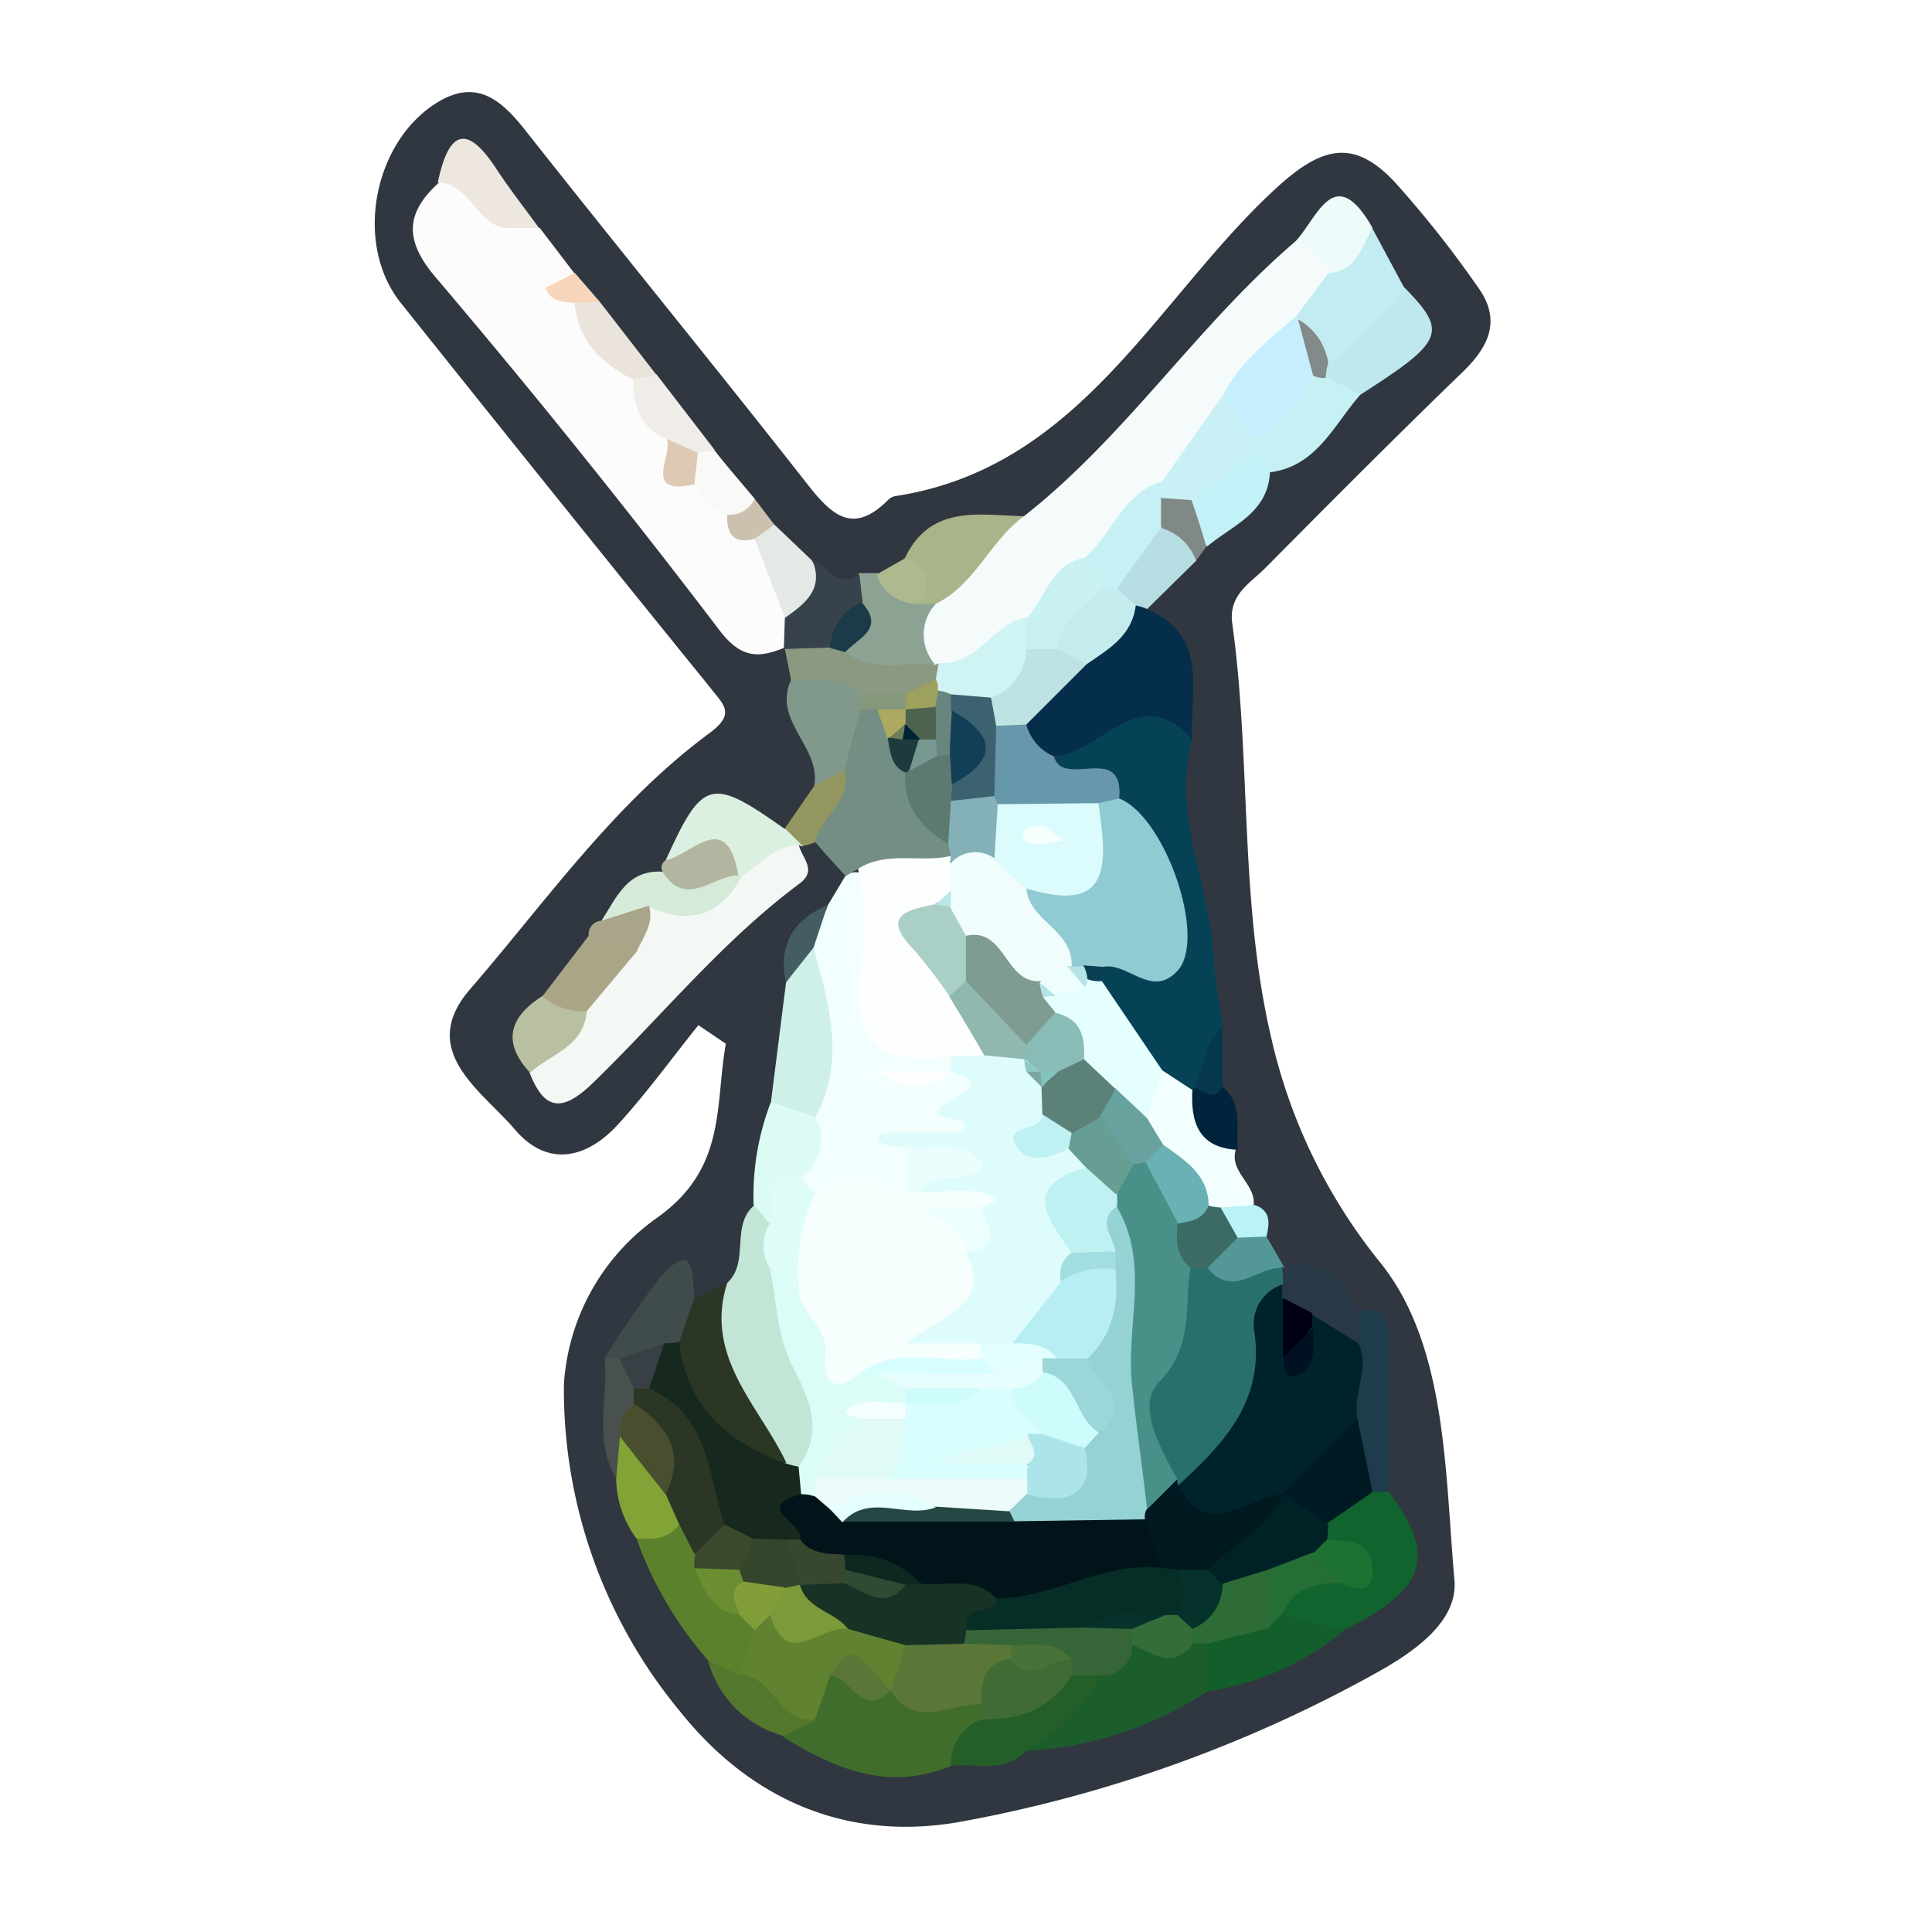 <svg id="Layer_1" data-name="Layer 1" xmlns="http://www.w3.org/2000/svg" viewBox="0 0 128 128"><defs><style>.cls-1{fill:#303740;}.cls-2{fill:#fcfcfc;}.cls-3{fill:#f5fbfb;}.cls-4{fill:#064256;}.cls-5{fill:#f3fefe;}.cls-6{fill:#f4f8f4;}.cls-7{fill:#052e4b;}.cls-8{fill:#c3e5d6;}.cls-9{fill:#406d2b;}.cls-10{fill:#738e82;}.cls-11{fill:#11642e;}.cls-12{fill:#1b5e2c;}.cls-13{fill:#cef0e9;}.cls-14{fill:#2b3625;}.cls-15{fill:#c2ebf2;}.cls-16{fill:#5c812c;}.cls-17{fill:#bee8ee;}.cls-18{fill:#81998b;}.cls-19{fill:#a9b488;}.cls-20{fill:#dbf0e1;}.cls-21{fill:#135f2c;}.cls-22{fill:#245e28;}.cls-23{fill:#1e3c4b;}.cls-24{fill:#8ca393;}.cls-25{fill:#c5f1f5;}.cls-26{fill:#404b4b;}.cls-27{fill:#ede7e0;}.cls-28{fill:#dcfbf4;}.cls-29{fill:#b8c0a1;}.cls-30{fill:#c2f1f7;}.cls-31{fill:#8b9980;}.cls-32{fill:#eefbfb;}.cls-33{fill:#82a335;}.cls-34{fill:#283845;}.cls-35{fill:#52772d;}.cls-36{fill:#b5dde2;}.cls-37{fill:#e5e9e5;}.cls-38{fill:#aaa587;}.cls-39{fill:#f0ede9;}.cls-40{fill:#d5ead9;}.cls-41{fill:#38424c;}.cls-42{fill:#ebe4dd;}.cls-43{fill:#f9f9f8;}.cls-44{fill:#fcfbf9;}.cls-45{fill:#b2b59f;}.cls-46{fill:#539896;}.cls-47{fill:#00243c;}.cls-48{fill:#93975f;}.cls-49{fill:#48514d;}.cls-50{fill:#435d63;}.cls-51{fill:#aeb98f;}.cls-52{fill:#a8a58a;}.cls-53{fill:#808986;}.cls-54{fill:#ccc1af;}.cls-55{fill:#05374d;}.cls-56{fill:#f7d6bc;}.cls-57{fill:#b9f3f6;}.cls-58{fill:#decab4;}.cls-59{fill:#c5eefe;}.cls-60{fill:#c9f0f5;}.cls-61{fill:#d0f3f3;}.cls-62{fill:#c7f0f5;}.cls-63{fill:#caf1f2;}.cls-64{fill:#90cad3;}.cls-65{fill:#e5fefe;}.cls-66{fill:#6697aa;}.cls-67{fill:#0a3e52;}.cls-68{fill:#f6fefe;}.cls-69{fill:#dffcfc;}.cls-70{fill:#fdfefe;}.cls-71{fill:#defdf7;}.cls-72{fill:#eafefe;}.cls-73{fill:#c4ecee;}.cls-74{fill:#bee3e2;}.cls-75{fill:#17291f;}.cls-76{fill:#dcfcf7;}.cls-77{fill:#608231;}.cls-78{fill:#5a7738;}.cls-79{fill:#406b34;}.cls-80{fill:#5c7a71;}.cls-81{fill:#84b1b8;}.cls-82{fill:#1d3b3e;}.cls-83{fill:#aca960;}.cls-84{fill:#85987b;}.cls-85{fill:#001a24;}.cls-86{fill:#002226;}.cls-87{fill:#256e36;}.cls-88{fill:#1d7133;}.cls-89{fill:#366637;}.cls-90{fill:#2d6c37;}.cls-91{fill:#346d37;}.cls-92{fill:#838a8a;}.cls-93{fill:#3c492c;}.cls-94{fill:#829d3a;}.cls-95{fill:#6b8e32;}.cls-96{fill:#69b1b4;}.cls-97{fill:#68a29f;}.cls-98{fill:#3c6b65;}.cls-99{fill:#00222a;}.cls-100{fill:#1c3a4a;}.cls-101{fill:#384045;}.cls-102{fill:#9da15d;}.cls-103{fill:#494e2f;}.cls-104{fill:#29706d;}.cls-105{fill:#000012;}.cls-106{fill:#3c6271;}.cls-107{fill:#68867e;}.cls-108{fill:#f1fcfc;}.cls-109{fill:#dcfbfc;}.cls-110{fill:#b5e2e5;}.cls-111{fill:#7e9c91;}.cls-112{fill:#5b8179;}.cls-113{fill:#89bbb7;}.cls-114{fill:#eefefe;}.cls-115{fill:#d7fefe;}.cls-116{fill:#ecfefe;}.cls-117{fill:#e3fefe;}.cls-118{fill:#b7eef4;}.cls-119{fill:#bff0f2;}.cls-120{fill:#669e94;}.cls-121{fill:#90b8af;}.cls-122{fill:#a1dde1;}.cls-123{fill:#7aa89f;}.cls-124{fill:#8ecac9;}.cls-125{fill:#aacfc7;}.cls-126{fill:#b9e7e7;}.cls-127{fill:#00141a;}.cls-128{fill:#34452b;}.cls-129{fill:#37482f;}.cls-130{fill:#ecfbfa;}.cls-131{fill:#dffaf7;}.cls-132{fill:#e8fefe;}.cls-133{fill:#cefbfc;}.cls-134{fill:#f5fefe;}.cls-135{fill:#183225;}.cls-136{fill:#7c9a39;}.cls-137{fill:#497239;}.cls-138{fill:#123f57;}.cls-139{fill:#779791;}.cls-140{fill:#002235;}.cls-141{fill:#6c7c5d;}.cls-142{fill:#4e634f;}.cls-143{fill:#001820;}.cls-144{fill:#05322a;}.cls-145{fill:#072d27;}.cls-146{fill:#499089;}.cls-147{fill:#012;}.cls-148{fill:#86c3c0;}.cls-149{fill:#9bd6d9;}.cls-150{fill:#94d2d4;}.cls-151{fill:#244743;}.cls-152{fill:#0d2721;}.cls-153{fill:#304b33;}.cls-154{fill:#d8fefe;}.cls-155{fill:#abe5ea;}</style></defs><path class="cls-1" d="M46.27,67.92c-1.76,2.19-3.41,4.48-5.3,6.55-2.09,2.3-4.69,2.91-6.87.35s-6.45-5.18-3-9.23c5.07-5.86,9.56-12.33,15.88-17,1.76-1.3,1-1.85.1-3Q36.78,32.88,26.54,20.05C23.44,16.16,24.72,9.38,29,6.77c2.62-1.59,4.26-.1,5.85,1.92C41,16.49,47.31,24.19,53.43,32c1.64,2.1,3.06,3.51,5.44,1.09a.92.92,0,0,1,.44-.22C71.58,31,76.56,19.84,84.48,12.53c3.07-2.84,5.17-3.35,7.86-.54a70,70,0,0,1,5.55,7c1.59,2.16.81,3.93-1,5.67-4.43,4.28-8.77,8.65-13.09,13-1,1-2.42,1.76-2.16,3.65,1.27,9.11.45,18.37,2.59,27.48a36.46,36.46,0,0,0,7.33,15c4.29,5.48,4.17,13.71,4.8,20.9.24,2.75-2.7,4.78-5.26,6.19a89.72,89.72,0,0,1-27.59,9.84C56.1,122,49.72,119.26,45,113.32a33.44,33.44,0,0,1-7.64-21.61,14.64,14.64,0,0,1,6.13-11c4.68-3.29,3.86-7.46,4.6-11.56Z"/><path class="cls-2" d="M52,42.9c-1.72.7-2.88.76-4.33-1.14q-9.13-12-18.86-23.45c-2.07-2.47-1.9-4.25.29-6.23,2.78-1.61,3.34,1.67,5.1,2.3,1,1.13,1.15,2.86,2.51,3.76.53.69,1.34,1.06,1.91,1.7.74,2.09,2.72,3.26,3.82,5.08.59,1.42,1.65,2.54,2.34,3.9a5.51,5.51,0,0,0,1.65,2.61,16.29,16.29,0,0,1,2.27,2.12,25.38,25.38,0,0,0,2,2.37c1,1.4,2.18,2.77,2.33,4.62a3.32,3.32,0,0,1-.52,1.94Z"/><path class="cls-3" d="M67.84,34.2c6.77-5.31,11.48-12.65,18-18.22,1.59-.55,2.26.42,2.76,1.68.18,1.61-.69,2.76-1.67,3.85a51.39,51.39,0,0,0-5,5.37C80.77,29,79.6,31.17,77.62,32.7s-3.16,3.54-5.05,5c-1.59,1.12-2.61,2.83-4.12,4-1.81,1.28-3.29,3.22-5.87,3a3.32,3.32,0,0,1-1.27-.61c-1.4-1.47-1.16-3-.13-4.55C63.18,37.52,64.67,34.83,67.84,34.2Z"/><path class="cls-4" d="M79,49c-1.42,5,1.23,9.7,1.43,14.6.06,1.47.39,2.93.59,4.4-1,1.12-.14,2.83-1.3,3.88a2.34,2.34,0,0,1-1.31.53,4.25,4.25,0,0,1-2-.8c-1.91-1.88-3.73-3.81-4-6.66a2.53,2.53,0,0,1,.59-1.27c5-2,5.29-5.07.92-10.11-.87-1.76-4.37-1-3.94-4C74.71,45.36,76.68,45.23,79,49Z"/><path class="cls-5" d="M54.83,60,56,58.05A1,1,0,0,1,57.29,58a4.86,4.86,0,0,1,.85,3.74c-.3,4,1.06,7,5.12,8.27a1,1,0,0,1-.45,1.14c-1.37.66-2.72.22-3.55.3,1,0,2.46.55,3.87-.58a1.07,1.07,0,0,1,.9-.25c1.42.41,1.2,1.24.53,2.16-.29.41-1.18.65-1.11.75,1.71,2.4,1.14,2.89-2.76,2.37-.55-.08-1.09-.72-1.67-.06.56-.53,1,0,1.42.22a2.68,2.68,0,0,1,.08,2.76c-1.85,1.78-4.1.93-6.22,1a2.26,2.26,0,0,1-1.61-1.22c-.25-1.58.54-3.07.4-4.64.7-3.64.37-7.28,0-10.92C53.36,61.79,54.53,61.12,54.83,60Z"/><path class="cls-6" d="M52.93,56c.2.86,1.26,1.67,0,2.57-5.11,3.81-9.11,8.78-13.65,13.18-2,1.93-3.21,1.88-4.21-.72.12-2,2-2.89,2.74-4.48s2.15-2.76,3-4.31a9.5,9.5,0,0,1,2-2.62c2-.69,4.37-.5,5.74-2.56C49.85,56,51.12,54.86,52.93,56Z"/><path class="cls-7" d="M79,49c-3.58-4-6.09,1-9.19,1.09-1.48.11-2.13-.72-2.35-2,.31-2.31,2.49-3.13,3.72-4.7,1.35-1.12,2.26-2.72,3.82-3.62a.9.9,0,0,1,1,.59C80.17,42.14,78.79,45.85,79,49Z"/><path class="cls-8" d="M48.18,85c1.5-1.4.21-3.76,1.77-5.13A2,2,0,0,1,51.46,81c.38,1.27.62,2.59,1,3.89.74,2.13,1.14,4.36,2.08,6.45s1.09,4.43-1.37,6a2.19,2.19,0,0,1-1.57-.19C46.21,91.51,45.74,89.83,48.18,85Z"/><path class="cls-9" d="M63,117c-4.12,1.7-7.68.22-11.13-1.94a9,9,0,0,1,.93-2.19,4.51,4.51,0,0,1,2.11-2.26c1.36-.35,2.53.52,3.83.57a9.14,9.14,0,0,1,1.27.23c1.6.59,3.45.2,5,1.21a2,2,0,0,1,.45,1.23C65.3,115.38,63.87,116,63,117Z"/><path class="cls-10" d="M56.9,57.57a3.64,3.64,0,0,0-.86.48c-.68-.74-1.37-1.48-2-2.23-1.55-2,1.61-3.1,1-5A4.85,4.85,0,0,1,56.47,47a2.06,2.06,0,0,1,1.32-.37,3.94,3.94,0,0,1,1.94,1.92c.44.77.8,1.6,1.17,2.41.35,2,2.29,3.31,2.46,5.42a2.46,2.46,0,0,1-.77,1.18A5.53,5.53,0,0,1,56.9,57.57Z"/><path class="cls-11" d="M92,98.84c3.22,4.27,2.51,6.47-3,9.17a3.26,3.26,0,0,1-4.24-.82c-.38-2.34,1.19-2.94,3-3.33,2-.48,0-1.08,0-1.62a2.41,2.41,0,0,1-.21-1.32,3.73,3.73,0,0,1,3.13-2.58A2.77,2.77,0,0,1,92,98.84Z"/><path class="cls-12" d="M80,112.05A24.24,24.24,0,0,1,68,116c.16-2.78,2.86-3.63,4.2-5.52a13.16,13.16,0,0,1,2.69-1.92,18.48,18.48,0,0,1,4.7-.09,2,2,0,0,1,1,.93A2.5,2.5,0,0,1,80,112.05Z"/><path class="cls-13" d="M53.9,62.78c1,3.73,2.18,7.45.12,11.21-1.48,1.17-2.24.19-2.94-1l1-7.92C52.79,64.41,52.17,62.66,53.9,62.78Z"/><path class="cls-14" d="M48.18,85c-1.56,4.91,2.12,8.11,3.92,11.92-5.31,0-6.89-1.59-8.19-8.11A2.93,2.93,0,0,1,46,86Z"/><path class="cls-15" d="M85.84,21,88,18.11c.81-1.16,1.14-2.79,2.91-3L93,19c.39,3.3-1.81,4.53-4.38,5.47C87,24.25,86.43,23,86,21.68Z"/><path class="cls-16" d="M46.91,110a24.89,24.89,0,0,1-4.74-8.07,3.44,3.44,0,0,1,3-1.44,2.64,2.64,0,0,1,2,1.71,6.76,6.76,0,0,1,.39,1.23,6.71,6.71,0,0,0,2.16,3,4.17,4.17,0,0,1,1,1.76,2.71,2.71,0,0,1-1.42,3C48.07,111.59,47.59,110.61,46.91,110Z"/><path class="cls-17" d="M88.05,24A16.47,16.47,0,0,0,93,19c2.94,3,2.71,3.58-2.87,7.15-1.06.55-1.76,0-2.36-.79A1.34,1.34,0,0,1,88.05,24Z"/><path class="cls-5" d="M77,70.91l1.88,1.23c1.74.8,1.76,2.9,3,4-.46,1.49,1.29,2.27,1.18,3.65a2,2,0,0,1-1.78,1A3.86,3.86,0,0,1,80,80.54c-1.53-1.12-2.46-2.81-3.83-4.1a5.14,5.14,0,0,1-1.07-2.68A2.67,2.67,0,0,1,77,70.91Z"/><path class="cls-18" d="M57,47,55.94,51c-.47.73-.91,1.54-2,1.06.49-2.56-2.82-4.31-1.51-7.05,1.79-1.63,3.45-1.58,5,.39A1.61,1.61,0,0,1,57,47Z"/><path class="cls-19" d="M67.84,34.2C65.59,35.84,64.6,38.74,62,40a.8.8,0,0,1-1.15.21A5,5,0,0,1,59.94,37C61.64,33.4,64.85,34.13,67.84,34.2Z"/><path class="cls-20" d="M52.93,56c-1.67,0-2.57,1.32-3.8,2.08L48.47,58c-1.39-.62-3.13.23-4.37-1,2.46-5.41,3-5.54,7.89-2.08.95-.17,1.35.21,1.19,1.17Z"/><path class="cls-21" d="M80,112.05,80,109c.37-1.61,1.65-2,3-2.23a6.55,6.55,0,0,1,2,.22L89.06,108A18.2,18.2,0,0,1,80,112.05Z"/><path class="cls-22" d="M73,111a13.08,13.08,0,0,1-5,5c-1.43,1.5-3.28.81-5,1a3.19,3.19,0,0,1,2-3.08c1.7-1.71,3.9-2.59,6-3.58A2.11,2.11,0,0,1,73,111Z"/><path class="cls-23" d="M92,98.84l-1,0c-1.53-1.1-2-2.75-2.27-4.47A27.82,27.82,0,0,1,89,88.78,2.64,2.64,0,0,1,90,87c1.56-.6,2,.09,2,1.59C92,92,92,95.41,92,98.84Z"/><path class="cls-24" d="M61,40l1,0a3,3,0,0,0-.07,4c-1.78,2-3.7,1.16-5.61.3-1.5-1.46.08-3-.16-4.53a6.19,6.19,0,0,1,.75-1.8l1.18,0A4.81,4.81,0,0,1,61,40Z"/><path class="cls-25" d="M87.88,25l2.27,1.12c-1.77,2-2.89,4.77-6,5.17A2,2,0,0,1,82.56,30a2.89,2.89,0,0,1,.06-1.4,8.53,8.53,0,0,1,3.95-3.9A1.47,1.47,0,0,1,87.88,25Z"/><path class="cls-26" d="M46,86l-1,2.89a6.72,6.72,0,0,1-.86.91,4.54,4.54,0,0,1-3,.86A2.25,2.25,0,0,1,40.06,90a62.15,62.15,0,0,1,3.58-5.25C46,82,45.87,84.34,46,86Z"/><path class="cls-27" d="M34,15.1c-2.42.25-2.67-3-5-3,.66-3.1,1.75-4.2,3.9-.89.88,1.34,1.87,2.6,2.81,3.89A1.15,1.15,0,0,1,34,15.1Z"/><path class="cls-28" d="M51.08,73,54,74a2.94,2.94,0,0,1-1,4c-1,.82-.66,2.52-2.07,3l-1-1.17A17.2,17.2,0,0,1,51.08,73Z"/><path class="cls-29" d="M38.87,67c-.17,2.35-2.38,2.82-3.75,4.07-1.87-2-1.39-3.69.82-5.08A2.13,2.13,0,0,1,38.87,67Z"/><path class="cls-30" d="M83,30l1.14,1.28C84,34,81.65,34.8,80,36.19a2.46,2.46,0,0,1-1.61-3.08C79.3,31.19,80.41,29.5,83,30Z"/><path class="cls-31" d="M56,43.18c1.8,1.46,3.93.61,5.91.88l.29-.11a1.48,1.48,0,0,1,0,1.36,4,4,0,0,1-2.44,1.5A3.36,3.36,0,0,1,57.11,46c-1.35-1.41-3.1-.83-4.7-.94-.14-.71-.28-1.42-.43-2.14l0,.1a3.06,3.06,0,0,1,2.9-.81A2.2,2.2,0,0,1,56,43.18Z"/><path class="cls-32" d="M90.93,15.09c-.71,1.26-1.05,2.87-2.91,3A3.93,3.93,0,0,0,85.82,16C87.3,14.43,88.4,10.67,90.93,15.09Z"/><path class="cls-33" d="M45,101c-.72,1-1.78,1-2.84.92a6.85,6.85,0,0,1-1.34-4,4.45,4.45,0,0,1-.12-2.86c2.78-.79,2.95,1.83,4.14,3.14C45.24,99.14,45.68,100.05,45,101Z"/><path class="cls-34" d="M90,87l0,2c-1.44.77-2.42-.32-3.54-.86a5.4,5.4,0,0,1-1.84-1.81A2.81,2.81,0,0,1,84.37,85c.07-.2.15-.41.23-.61l.51-.41C87.88,83.12,89.09,84.78,90,87Z"/><path class="cls-35" d="M46.91,110,49,111c3.19-1.56,3.46,1.73,5,3L51.9,115A7,7,0,0,1,46.91,110Z"/><path class="cls-36" d="M76,40.35a3.61,3.61,0,0,0-.77-.24c-1,.47-1.38-.13-1.72-.88-.07-2.48,1.37-3.8,3.51-4.59,1.45.2,2.35.89,2.24,2.5Z"/><path class="cls-37" d="M52,40.94,50,35.7c.09-.81.39-1.31,1.31-.94l2.46,2.35C55.11,39.29,55.12,40.86,52,40.94Z"/><path class="cls-38" d="M38.87,67a4.09,4.09,0,0,1-2.93-1L39,62c1.38-.63,2.33.11,3.22,1Z"/><path class="cls-39" d="M44.21,29.11c-1.79-.73-2.26-2.21-2.27-4a1.09,1.09,0,0,1,1.56-.3l3.85,5a1.71,1.71,0,0,1-1.1.75C45.13,30.72,44.59,30,44.21,29.11Z"/><path class="cls-40" d="M49.13,58.07c-1.41,2.67-3.51,3.2-6.16,2-.78,1.19-1.63,2.16-3.12.93,1-1.54,1.7-3.37,4-3.25,1.65.84,3.43-1.22,5,.23Z"/><path class="cls-41" d="M52,40.94c1.32-.94,2.61-1.89,1.82-3.83,1,.32,1.67,2,3.11.92.08.62.15,1.25.22,1.87-.19,1.37-1.18,2.18-2.11,3L51.93,43Z"/><path class="cls-42" d="M43.5,24.85l-1.55.3c-2.13-1.06-3.65-2.6-3.89-5.1A1.11,1.11,0,0,1,39.74,20Z"/><path class="cls-43" d="M46.24,30l1.11-.15C48.24,31,49.14,32,50,33.05c.17,1.76-.74,1.59-1.86,1.05a3.76,3.76,0,0,1-2.15-2A1.25,1.25,0,0,1,46.24,30Z"/><path class="cls-44" d="M34,15.1l1.76,0,2.29,3c.05,1.7-.82,1.6-1.95,1C34.33,18.34,34,16.84,34,15.1Z"/><path class="cls-45" d="M48.91,58c-1.68,0-3.48,2.22-5-.23A.55.55,0,0,1,44.1,57C45.84,56.63,48.16,53.52,48.91,58Z"/><path class="cls-46" d="M83.91,81.93,85.11,84l-.18-.06c-1.66,1.78-3.35,3.17-5.38.44a2.7,2.7,0,0,1,2.08-3.11A2.83,2.83,0,0,1,83.91,81.93Z"/><path class="cls-47" d="M82,76.18c-2.63-.13-3.12-1.88-3-4l.27-.1A2.57,2.57,0,0,1,81,72C82.37,73.14,81.88,74.72,82,76.18Z"/><path class="cls-48" d="M53.18,56.05,52,54.88l1.93-2.79,2-1.06c.58,2.1-1.61,3.07-1.95,4.79C53.72,55.91,53.45,56,53.18,56.05Z"/><path class="cls-49" d="M41.08,95.12c-.09.95-.17,1.9-.25,2.84-1.55-2.53-.51-5.31-.77-8h1a3.61,3.61,0,0,1,1.55,1.91,3.34,3.34,0,0,1,0,1.26C42.4,94.05,41.64,94.51,41.08,95.12Z"/><path class="cls-50" d="M53.9,62.78l-1.83,2.31c-.52-2.48.46-4.15,2.76-5.12Z"/><path class="cls-51" d="M61,40a2.89,2.89,0,0,1-2.94-1.93L59.94,37C61.42,37.57,61.82,38.56,61,40Z"/><path class="cls-52" d="M39.85,61,43,60c.32,1.15-.32,2-.81,3L39,62A.9.9,0,0,1,39.85,61Z"/><path class="cls-53" d="M79.24,37.14A3.45,3.45,0,0,0,77,35a1.71,1.71,0,0,1-.19-2.12,1.68,1.68,0,0,1,2.11.19c.35,1,.69,2.08,1,3.13C79.73,36.5,79.48,36.82,79.24,37.14Z"/><path class="cls-54" d="M48.18,34.1A1.84,1.84,0,0,0,50,33.05l1.3,1.71c-.43.32-.87.63-1.31.94C48.65,36.06,48.12,35.41,48.18,34.1Z"/><path class="cls-55" d="M81,72c-.57,1-1.21.33-1.83.08.59-1.34.55-3,1.8-4Z"/><path class="cls-56" d="M36.13,19.08l1.95-1L39.74,20l-1.69.07C37.28,20,36.5,20,36.13,19.08Z"/><path class="cls-57" d="M83.91,81.93,82,82c-.8-.42-1.56-.85-1.12-2l2.25-.17C84.23,80.22,84.1,81.06,83.91,81.93Z"/><path class="cls-58" d="M46.24,30,46,32.09c-3.48.77-1.42-1.86-1.82-3Z"/><path class="cls-59" d="M87,24.89A10.33,10.33,0,0,1,83,29.05c-2.43.17-1.81-1.62-1.9-3,1.12-2.13,3-3.58,4.75-5.08l.24.15C86.57,22.36,88.09,23.3,87,24.89Z"/><path class="cls-60" d="M81.09,26.09c.63,1,1.26,2,1.9,3,0,.32,0,.64,0,1l-4,3.05L77,33a.63.63,0,0,1-.3-.69c.08-.24.17-.36.25-.36Z"/><path class="cls-61" d="M62,45c.06-.36.13-.72.19-1.08,2.54.22,3.53-2.57,5.75-3A2.76,2.76,0,0,1,69,43.06a4,4,0,0,1-2.52,3.83,5.36,5.36,0,0,1-3.14.24A3.31,3.31,0,0,1,62,46.4,1,1,0,0,1,62,45Z"/><path class="cls-62" d="M76.92,31.91c0,.35,0,.7,0,1.05,0,.68,0,1.35,0,2L74,39a1,1,0,0,1-1.15.22,2.48,2.48,0,0,1-.93-2.3C73.67,35.37,74.38,32.72,76.92,31.91Z"/><path class="cls-63" d="M71.88,36.94A2.39,2.39,0,0,1,73,39c0,2.19-1.27,3.5-3,4.49a1.89,1.89,0,0,1-2-.5l0-2C69.27,39.63,69.62,37.37,71.88,36.94Z"/><path class="cls-64" d="M74.15,52.9C77.21,54.11,80,62.22,78,64.33c-1.72,1.86-3.32-.66-5-.26a2,2,0,0,1-1.25.49A3.33,3.33,0,0,1,70.46,64c-1.33-1.54-3.24-2.8-2.66-5.31,3.32-.59,3.8-3.62,5.07-6A1.21,1.21,0,0,1,74.15,52.9Z"/><path class="cls-65" d="M77,70.91,76,74.08c-1.28.47-2-.49-2.89-1.07A8.81,8.81,0,0,1,71,70.53a10.64,10.64,0,0,0-1.73-2.62,2.53,2.53,0,0,1-.57-1.77,2.37,2.37,0,0,1,.83-.92,4.5,4.5,0,0,1,1.8-.44l.6-.12A.94.94,0,0,1,73,65Z"/><path class="cls-66" d="M74.15,52.9l-1.35.31c-1.94,1.62-4.08,1.36-6.27.67a3.16,3.16,0,0,1-1.23-1.12,4.39,4.39,0,0,1,.36-4.8A1.7,1.7,0,0,1,68,48a3.17,3.17,0,0,0,1.82,2.11C70.44,52.29,74.48,49.14,74.15,52.9Z"/><path class="cls-67" d="M73,65a2.1,2.1,0,0,1-.93-.12.66.66,0,0,1-.35-.57c0-.23,0-.35.1-.35l1.19.09C73,64.39,73,64.71,73,65Z"/><path class="cls-68" d="M54,79c2-1.57,4-.35,6,0a8.32,8.32,0,0,1,1.37-1,5.56,5.56,0,0,1,4.24,0c1.5.7,2.06,1.65.21,2.68-.93.36-1.81-.18-2.73-.19-.58-.32-.21.69,0,0,0-.12.58,0,.84.24a2.9,2.9,0,0,1,.82,1.11c1.61,1.73,1.53,4.17,0,5.1-3.51,2.09,2.06.92.57,2A1.67,1.67,0,0,1,65,90.34c-2,1.76-4.7.48-6.82,1.68-5.77,2.17-4-3.49-5.77-5.53C51.9,83.77,50.76,80.9,54,79Z"/><path class="cls-69" d="M65,89H60c2.57-1.93,5.83-2.66,4-6,1.14-.72.43-2.07,1-3,.42-.2,1.65-.45.37-.88S62.49,79,61,79c0-1.11.76-2.48-1-3a3.9,3.9,0,0,1-1.44-.19c-.59-.34-.38-.75.24-.77,1.63,0,3.27,0,4.72,0,1.7-1.49-3.35-.39-.55-2.12,1.17-.72,2.28-1.23,0-1.92h0c0-.32,0-.65,0-1A2.43,2.43,0,0,1,64.59,69a5.49,5.49,0,0,1,2.58.1,4.1,4.1,0,0,1,1.15.61,5,5,0,0,1,.81,1,6.51,6.51,0,0,1,.69,1.81,3.74,3.74,0,0,1-.17,1.88c-.71,1.82,1.1.66,1.47,1.21a2.3,2.3,0,0,1,1.2,1.55c-1.68,1.69-.61,3.75-.74,5.65a9.61,9.61,0,0,1-.69,2.73c-.79,1.84-1.72,3.55-3.87,4.11A2.4,2.4,0,0,1,65,89Z"/><path class="cls-70" d="M65.21,69.92,63,70c-4.3.52-6.56-.43-6-5.69a19.74,19.74,0,0,0-.15-6.75c1.92-1.21,4.12-.38,6.13-.85.15.17.31.33.46.49a2.68,2.68,0,0,1,0,1.95,8.48,8.48,0,0,1-1.07,1.65c-1.16,2.09.77,3.2,1.49,4.67S65.82,68.15,65.21,69.92Z"/><path class="cls-71" d="M54,79a12.84,12.84,0,0,0-1,7c-2,.65-1.13-1.55-2-2A2.77,2.77,0,0,1,51,81.06c.32-1.26-.58-3.36,2.06-3Z"/><path class="cls-72" d="M60,76c1.71.23,3.65-.64,5.16,1.08-.91,1.75-3.29.22-4.13,1.89H60C60,78,60,77,60,76Z"/><path class="cls-70" d="M63,71c-1.52,1.42-3.17,1.14-4.86,0Z"/><path class="cls-73" d="M70,43c.25-1.89,1.89-2.74,3-4h1l1.25,1.09C75,42.14,73.45,43,72,44,70.83,44.7,70,44.75,70,43Z"/><path class="cls-74" d="M70,43l2,1-4,4-2,.09a1.5,1.5,0,0,1-.27-1.87A3.53,3.53,0,0,0,68,43Z"/><path class="cls-75" d="M44,89a6.38,6.38,0,0,0,1-.09c.5,4.34,3.26,6.68,7.11,8.06a6,6,0,0,0,.81.2,1.45,1.45,0,0,1,.4,1.82c-2.65.94,1.11,2-.07,3a2.66,2.66,0,0,1-1.13.8,4.19,4.19,0,0,1-2.11,0,6.4,6.4,0,0,1-2.46-1.36c-2-3-2.75-6.68-4.95-9.6C42,90.35,43.05,89.68,44,89Z"/><path class="cls-76" d="M53.08,99c-.06-.6-.11-1.2-.17-1.81,1.75-2.45.69-4.52-.51-6.89C51.47,88.4,51.45,86.09,51,84l2,2c.48,1.32,1.88,2.11,1.68,3.89s.73,2.41,2.3,1.1a1.11,1.11,0,0,1,1.18-.27c.84.28,1.74.47,2.08,1.46a1.87,1.87,0,0,1-.51,1.18c-.64.76-2.1.11-2.43,1.43a15.42,15.42,0,0,1-2,3.44,4.06,4.06,0,0,1-1,.9A1.28,1.28,0,0,1,53.08,99Z"/><path class="cls-77" d="M54,113.93c-2.42.27-2.75-2.92-5-3l1-3c-.52-.89.09-1.12.76-1.34,1.9.9,3.87.13,5.81.22a5.18,5.18,0,0,1,3.79,2A2.24,2.24,0,0,1,59,112h0c-1.65.92-2.22-2.41-4-1Z"/><path class="cls-78" d="M59,112l1-3c.89-1.28,2.23-1.4,3.61-1.44a5.53,5.53,0,0,1,3,.69,1.75,1.75,0,0,1,.77,1.23A4.51,4.51,0,0,1,65,112.9C62.94,112.85,60.63,114.62,59,112Z"/><path class="cls-79" d="M65,112.9c0-1.42.14-2.8,2-3,1.4-.42,2.79-1.36,4.23-.09A.9.9,0,0,1,71,111c-1.39,2.24-3.52,3-6,2.91Z"/><path class="cls-78" d="M55,111c1.34-2,1.34-2,4,1C57.11,113.88,56.39,111.12,55,111Z"/><path class="cls-80" d="M62.82,55.93c-1.76-1.09-3-2.49-2.84-4.74.09-.21.19-.42.28-.64a2.94,2.94,0,0,1,1.81-1A2.32,2.32,0,0,1,63.4,50a4.08,4.08,0,0,1,.86,2,8.13,8.13,0,0,1,0,1.48A2.86,2.86,0,0,1,62.82,55.93Z"/><path class="cls-81" d="M62.82,55.93,63,53.06a2.08,2.08,0,0,1,2.85-.32c.09.18.18.36.25.54a2.75,2.75,0,0,1,.53,3.28c-1,1.36-2.35,1.1-3.71.62l.08-.46Z"/><path class="cls-82" d="M60,51.19c-1-.41-1-1.4-1.19-2.27l.5-.37a2.11,2.11,0,0,1,1.22,0,1.72,1.72,0,0,1,.76.94,3.28,3.28,0,0,1-1,1.52Z"/><path class="cls-83" d="M58.79,48.92l-.65-1.87a1.64,1.64,0,0,1,1.29-.48l.68.25c.09.22.18.45.26.67s-.1.48-.16.71a6,6,0,0,1-1.29.66Z"/><path class="cls-84" d="M60,47H58.14L57,47a6.64,6.64,0,0,1,.1-1L60,46a.72.72,0,0,1,.21.68C60.1,46.93,60,47,60,47Z"/><path class="cls-85" d="M89.93,94c.34,1.62.69,3.24,1,4.86l-3,2.06c-1.9.6-2.64-.61-3.23-2.06C85.3,96,86.93,94.29,89.93,94Z"/><path class="cls-86" d="M85,99l3,2c0,.32-.05.64-.07,1a2.1,2.1,0,0,1-.83,1.7c-1,.47-1.91,1.12-2.89,1.64a4.41,4.41,0,0,1-3.39.4,2.07,2.07,0,0,1-1.28-1.6c.54-2.68,2.74-3.77,4.79-5Z"/><path class="cls-87" d="M84,104l2.93-1.12c1.72-.36,2.34.39,2.07,2-1.7-.06-3.22.24-4,2l-1,1A2.85,2.85,0,0,1,84,104Z"/><path class="cls-88" d="M89,105l-2.07-2c.32-.33.63-.67,1-1,1.42.11,3,0,3,2.1C90.93,105.62,89.91,105.24,89,105Z"/><path class="cls-89" d="M71,111l0-1c-1.14-1.13-2.94.46-4-1l-3.05-.11a1.19,1.19,0,0,1,.37-1.49c2.33-1.4,4.91-.73,7.4-.89a5,5,0,0,1,3.15,1A1.16,1.16,0,0,1,75,109a1.94,1.94,0,0,1-2,2Z"/><path class="cls-90" d="M84,104c0,1.3,0,2.59,0,3.88l-4,1H79a1.56,1.56,0,0,1-.37-1.16c.29-1.37,1.38-2.07,2.42-2.81Z"/><path class="cls-91" d="M79,107.91c0,.35,0,.71,0,1.06-1.31,1.63-2.64.57-4,0,0-.37,0-.73,0-1.1a3,3,0,0,1,2-1.58,3.17,3.17,0,0,1,1.3.06C78.88,106.73,79.37,107.12,79,107.91Z"/><path class="cls-92" d="M87,24.89l-1-3.73a4,4,0,0,1,2,2.88,4,4,0,0,0-.17,1A1.72,1.72,0,0,1,87,24.89Z"/><path class="cls-14" d="M43,92c4,1.71,3.88,5.7,5,9,.31,1.62-.31,2.29-2,1.94L45,101l-.93-2.09c-.24-2.14-1.42-4-2.09-6,0-.33,0-.66,0-1A.62.62,0,0,1,43,92Z"/><path class="cls-93" d="M46.07,102.92,48,101l2,1c.5,1.23-.15,2-1.11,2.59a2.74,2.74,0,0,1-2.9-.64C46,103.57,46,103.25,46.07,102.92Z"/><path class="cls-94" d="M51,107l-1,1-1-1c-1.06-.9-2-1.79.11-2.56a2.64,2.64,0,0,1,2.84.22C52.65,105.83,52,106.5,51,107Z"/><path class="cls-95" d="M49.25,104.78c-1.11.62-.46,1.43-.26,2.2-1.89-.16-2.3-1.74-3-3.08l3,.1.36.31Z"/><path class="cls-96" d="M77.07,75.85c1.42,1,3,2,3,4,.33,1.59-.79,1.69-1.87,1.83-2.29-.54-2.77-2.25-2.74-4.28A2.09,2.09,0,0,1,77.07,75.85Z"/><path class="cls-97" d="M77.07,75.85,75.9,77a1.37,1.37,0,0,1-1.25.26,3.76,3.76,0,0,1-2.3-3.15,2.06,2.06,0,0,1,1.55-2L76,74.08C76.34,74.67,76.71,75.26,77.07,75.85Z"/><path class="cls-98" d="M78,81.07c.84-.14,1.69-.24,2.06-1.19a4.53,4.53,0,0,0,.81.12L82,82l-2,2a1.49,1.49,0,0,1-1.46.38C77.07,83.47,77,82.36,78,81.07Z"/><path class="cls-99" d="M89.93,94l-5,5h0c-5.09,3.43-5.58,3.35-7.28-1.18,1.62-3.19,4-6,4.12-9.91.05-1.53.88-3.28,3.18-2.79,0,.29,0,.59,0,.88a4.81,4.81,0,0,1,.85,1.82s.31.1.31.1l.18-.3a2.36,2.36,0,0,1,.59-.55L90,89C90.79,90.66,89.6,92.33,89.93,94Z"/><path class="cls-100" d="M55,42.93a3.27,3.27,0,0,1,2.11-3c1.56,1.75-.27,2.34-1.11,3.28Z"/><path class="cls-101" d="M43,92H42l-1-2,3-1C43.68,90,43.36,91,43,92Z"/><path class="cls-102" d="M60,47l0-1L62,45a1.13,1.13,0,0,1,.13.7,1.17,1.17,0,0,1,0,1.43A1.66,1.66,0,0,1,60,47Z"/><path class="cls-103" d="M42,93c2.22,1.45,3.46,3.24,2.09,6l-3-3.8A2.31,2.31,0,0,1,42,93Z"/><path class="cls-104" d="M85,85.09a2.77,2.77,0,0,0-1.92,3c.76,4.67-2,7.56-5,10.3a2.93,2.93,0,0,1-1.2-.65c-4-5.26.32-9.31,2-13.74L80,84c1.67,2.06,3.3-.07,4.94,0C85,84.33,85,84.71,85,85.09Z"/><path class="cls-105" d="M85,89.89,85,86,86.94,87c0,.31,0,.62,0,.93C86.06,88.35,87,90.58,85,89.89Z"/><path class="cls-106" d="M65.88,52.74,63,53.06,63.09,52c1.77-1.77.11-3.22-.45-4.78A1.08,1.08,0,0,1,63,46l2.66.22L66,48.1Z"/><path class="cls-107" d="M63,46l0,1.06A2,2,0,0,1,62.93,50l-.83.08a2,2,0,0,1-.72-1.22,2.33,2.33,0,0,1,.58-2c.06-.37.13-.73.2-1.1A2.52,2.52,0,0,1,63,46Z"/><path class="cls-108" d="M63,57.18a2.17,2.17,0,0,1,3-.22c1.64-.43,2.16.33,2,1.86C68.12,61,71.09,61.58,71,64l-.35.55a10.16,10.16,0,0,1-2.41,1.06c-2.09,0-2.92-2-4.52-2.87a3.44,3.44,0,0,1-1.18-2.46A1.87,1.87,0,0,1,63,59Z"/><path class="cls-109" d="M67.88,58.82l-2-1.86c.07-1.23.15-2.45.22-3.68l6.67-.07C73.32,57,73.83,60.73,67.88,58.82Z"/><path class="cls-110" d="M71.8,64a2.47,2.47,0,0,1,.25.92.6.6,0,0,1-.21.46A1.14,1.14,0,0,1,70.71,64L71,64A2.63,2.63,0,0,0,71.8,64Z"/><path class="cls-111" d="M64,62c2.62-.6,2.57,3.18,4.93,3l.44.47-.28.58.81,1c.36,1.67-.52,2.3-2,2.38-2.52-.58-3.48-2.73-4.64-4.67A2.5,2.5,0,0,1,64,62Z"/><path class="cls-112" d="M73.9,72.14l-1,1.8a2.65,2.65,0,0,1-2,1.43c-1.09.09-1.5-.65-1.84-1.49L69,72c0-.19,0-.39.07-.59a2.88,2.88,0,0,1,.63-1c.65-.43,1.3-1,2.1-.25Z"/><path class="cls-113" d="M71.81,70.18,70.1,71l-.47.32-.58,0c-.49-.29-.66-.94-1.23-1.14h0c-.31-.26-.39-.49-.25-.68a.57.57,0,0,1,.4-.26c.65-.71,1.29-1.42,1.93-2.14C71.62,67.47,71.91,68.71,71.81,70.18Z"/><path class="cls-114" d="M70.71,64l1.13,1.37-1.9.63a6.83,6.83,0,0,0-1.07-.86L69,65Z"/><path class="cls-110" d="M68.87,65.12l1.07.86a5.56,5.56,0,0,0-.82.09A4.43,4.43,0,0,1,68.87,65.12Z"/><path class="cls-115" d="M58,91H57c2.46-1.93,5.32-.61,8-1,1.49,0,1.39.64.65,1.56C63,93.2,60.49,91.82,58,91Z"/><path class="cls-116" d="M65,80c.55,1.3,1.43,2.71-1,3,0-1.88-1.8-1.88-2.84-3Z"/><path class="cls-117" d="M66,91l-1-1c0-.32,0-.65,0-1l2.07,0c1.18-.69,2.3-.94,3.17.48a1.51,1.51,0,0,1-.68,1.27C68.4,91.35,67.24,91.75,66,91Z"/><path class="cls-118" d="M70,90c-.73-1-1.83-1-2.91-1l3.22-4.1c1.08-1.82,2.45-2.2,4.18-.84q2.05,4.29-2.1,6.6A2.42,2.42,0,0,1,70,90Z"/><path class="cls-119" d="M71,83c-1.57-2.2-3.42-4.45,1-5.65,1.57-1.23,1.83.39,2.5,1.15a4.67,4.67,0,0,1,.31,1.34c-.24,1.26.41,2.82-1.2,3.63C72.67,83.41,71.72,83.74,71,83Z"/><path class="cls-120" d="M73.92,79.11l-2-1.79L70.79,76.1a.67.67,0,0,1,.19-1l2-1.12c.69,1.06,1.38,2.11,2.06,3.17C75.38,78.18,74.86,78.76,73.92,79.11Z"/><path class="cls-121" d="M68,69.23a5,5,0,0,1-.15.94l-2.64-.25q-1.15-2-2.32-3.9A1.25,1.25,0,0,1,64,65Z"/><path class="cls-119" d="M71,75.06l-.19,1c-1.22.72-2.77,1.07-3.51-.16-.86-1.44,1.7-.87,1.78-2.06Z"/><path class="cls-122" d="M71,83l2.89-.09a.83.83,0,0,1,.26.78c-.07.27-.14.4-.22.4a5.08,5.08,0,0,0-3.64.8A1.73,1.73,0,0,1,71,83Z"/><path class="cls-123" d="M69,72,68,71a.66.66,0,0,1,1,0h0a.63.63,0,0,1,.29.66c-.07.24-.15.36-.22.36Z"/><path class="cls-124" d="M69,71l-1,0a3.12,3.12,0,0,1-.14-.8Z"/><path class="cls-125" d="M64,65,62.9,66a31.56,31.56,0,0,0-2.37-3.09c-2.22-2.31-.37-2.61,1.39-3a.63.63,0,0,1,1,.13c.35.65.71,1.3,1.07,1.95Z"/><path class="cls-126" d="M63,60.06l-1-.13L63,59C63,59.36,63,59.71,63,60.06Z"/><path class="cls-127" d="M53.08,99a2.48,2.48,0,0,1,.89.14,4.38,4.38,0,0,1,2,.14A7.22,7.22,0,0,0,58,99.5c3.11,0,6.2,0,9.3,0,2.79.24,5.65-.55,8.39.56a3.22,3.22,0,0,1,1.8,3.46c-3.3,2.84-7.29,3.26-11.41,3.28-1.66-.46-3.42-.33-5.07-.87-1.81-.68-3.53-1.66-5.55-1.62-1.22-.35-2.64-.49-2.48-2.31C53.43,101,49.75,99.87,53.08,99Z"/><path class="cls-128" d="M49.25,104.78c-.09-.26-.18-.52-.25-.78.35-.69.69-1.38,1-2.06l2,.07a9.8,9.8,0,0,1,1.3,2,1.56,1.56,0,0,1-.25,1.15,1.09,1.09,0,0,1-1.13,0Z"/><path class="cls-129" d="M53.08,105c-.35-1-.7-2-1.06-3,.33,0,.65,0,1,0,.73,1,1.86.93,2.93,1a1.63,1.63,0,0,1,.61,1.25,1.9,1.9,0,0,1-.76,1.19A2.19,2.19,0,0,1,53.08,105Z"/><path class="cls-130" d="M55,100l-1-.86L54,98c1.5-1,3-1.82,4.92-1.57,2.86.37,5.82-.44,8.6.76a2.1,2.1,0,0,1,.94,1.36,1.76,1.76,0,0,1-1.29,1.86c-1.58.1-3.16.07-4.74,0C60,99.66,57.49,100.09,55,100Z"/><path class="cls-131" d="M59,97.94l-5,0a10.26,10.26,0,0,1,3-4,3.19,3.19,0,0,1,3.16-.23C61.41,95.61,60.79,96.93,59,97.94Z"/><path class="cls-132" d="M66,91l3-1a1.65,1.65,0,0,1,.38,1.46A3.15,3.15,0,0,1,67,93.27a7.57,7.57,0,0,1-2.42.17c-1.64-.06-3.31,0-4.51-1.45l-2-1Z"/><path class="cls-133" d="M60,92h5c-.62,2.89-2.49,2.2-4.35,1.51L60,93C60,92.65,60,92.32,60,92Z"/><path class="cls-134" d="M60,94l-3,0c-.39-.22-1.7-.31-.41-.9.95-.43,2.26-.11,3.4-.12h0c.25.23.34.45.25.67S60.09,94,60,94Z"/><path class="cls-135" d="M53.08,105l2.93-.11c1.22-.93,2.57,0,3.83-.27a1.19,1.19,0,0,1,1.18.3c1.7.21,3.58-.56,5,1,.82,2.08-1.79,1-2,2.12a8.6,8.6,0,0,1-.15.86L60,109l-3.82-1.08c-1.2-.83-3.75-.2-3.2-2.94Z"/><path class="cls-136" d="M53,105c.45,1.65,2.32,1.76,3.2,2.94-1.71-.38-4.06,2.79-5.17-.93l.94-1.8Z"/><path class="cls-137" d="M67,109c1.4,0,2.92-.4,4,1-1.33-.23-2.66,1.65-4,0C67,109.63,67,109.32,67,109Z"/><path class="cls-138" d="M62.93,50c0-1,.09-1.94.13-2.92,2.9,1.62,3.11,3.24,0,4.89C63,51.3,63,50.65,62.93,50Z"/><path class="cls-139" d="M62,49c0,.36.06.72.1,1.08l-1.87,1c.22-.7.43-1.4.64-2.09l.58-.32Z"/><path class="cls-140" d="M60.87,49,59.8,49a1,1,0,0,1,.14-1L60,48c1-.35,1.3,0,1,1Z"/><path class="cls-141" d="M59.94,48c0,.33-.09.66-.14,1a8.81,8.81,0,0,0-.88-.11Z"/><path class="cls-142" d="M61,49l-1-1c0-.33,0-.66,0-1L62,46.83c0,.72,0,1.44,0,2.16Z"/><path class="cls-143" d="M77,104l-1.12-3.27a1.68,1.68,0,0,1-.18-1.22c.49-.91.82-2.07,2.28-1.48l.07.44c2,3.68,4.61.65,6.94.54-1,2.27-3.34,3.32-5,5a2.09,2.09,0,0,1-1.86.73A2.23,2.23,0,0,1,77,104Z"/><path class="cls-144" d="M78,104h2l1,1a3.18,3.18,0,0,1-2,2.91L78,107A2.76,2.76,0,0,1,78,104Z"/><path class="cls-145" d="M78,104a2.82,2.82,0,0,1,0,3l-.43,0-.43,0c-1.57,1-3.49-.12-5.07.82l-8,.19c-.52-1.79,1.85-.91,2-2.12,3.76,0,7.08-2.49,10.94-2Z"/><path class="cls-144" d="M72.05,107.84c1.5-1.41,3.35-.72,5.07-.82l-2.13.9Z"/><path class="cls-146" d="M78,98l-2,2c-3.32-2.73-2.65-6.47-2.06-9.88A29.21,29.21,0,0,0,74,80a4.22,4.22,0,0,0,0-.87l1.09-2L75.9,77q1.06,2,2.12,4c-.1,1.1-.14,2.18.85,3-.43,2.58.26,5.2-2.12,7.61C75.27,93.15,76.91,96,78,98Z"/><path class="cls-147" d="M85,89.89,87,88c0,1.12.29,2.5-1,3.09C85.12,91.47,85.12,90.5,85,89.89Z"/><path class="cls-68" d="M70.41,55.68a11.08,11.08,0,0,1-1.73.27c-.5,0-1.12-.2-.83-.84.13-.28.84-.47,1.23-.4S69.82,55.22,70.41,55.68Z"/><path class="cls-148" d="M69,72c0-.34-.05-.68-.07-1H70.1Z"/><path class="cls-149" d="M69.07,90.89c0-.3,0-.6,0-.9L70,90,72,90c2.41,1.24,3.61,2.81,1.41,5.28C70.38,95.41,69.93,93,69.07,90.89Z"/><path class="cls-150" d="M72.81,94.91c2.66-2.09-.35-3.28-.79-4.88,1.77-1.63,2.09-3.72,1.89-6,0-.39,0-.79,0-1.18-.21-1-1.24-2,.08-2.9,2.22,3.74.61,7.8,1,11.69.28,2.78.7,5.55,1,8.32a1,1,0,0,0-.13.7l-8.65.13c-.34,0-.51-.13-.5-.33s.07-.36.16-.36L68,99c1.43-.84,3-1.58,3.56-3.31C71.81,95.09,72.08,94.62,72.81,94.91Z"/><path class="cls-151" d="M66.88,100.13c.12.23.23.46.34.69H55.8c1.72-2.57,4.06-1.07,6.19-1Z"/><path class="cls-65" d="M62,99.86c-2,.8-4.39-1-6.19,1L55,100A6.14,6.14,0,0,1,62,99.86Z"/><path class="cls-152" d="M61,104.94,60,105c-1.69,1.12-2.7-.39-4-1,0-.32,0-.63-.09-.94A5.82,5.82,0,0,1,61,104.94Z"/><path class="cls-153" d="M56,104l4,1c-1.35,1.71-2.64.48-4-.07Z"/><path class="cls-154" d="M60,94V93c1.68-.19,3.56.58,5-1h2c.77,1,2.72,1.28,2.13,3.21A2.73,2.73,0,0,1,68,96a10.28,10.28,0,0,1-4.6.47c1.42.35,3-.35,4.52.28A1.12,1.12,0,0,1,68,98l-9,0A7.06,7.06,0,0,0,60,94Z"/><path class="cls-155" d="M68.09,95q.45,0,.9,0c1.45-1.15,2.22-.24,2.88,1,.68,2.7-.73,3.82-3.83,3a5.46,5.46,0,0,0,0-1c0-.32,0-.64.07-1C68,96.34,67.38,95.67,68.09,95Z"/><path class="cls-133" d="M71.87,95.93,69,95c-.66-1-2.06-1.51-2-3a2.42,2.42,0,0,0,2.07-1.09c2.3.36,2.09,3.06,3.74,4Z"/><path class="cls-131" d="M68.09,95c.09.67.93,1.33,0,2H62.22C64,95.58,66.34,96.25,68.09,95Z"/></svg>